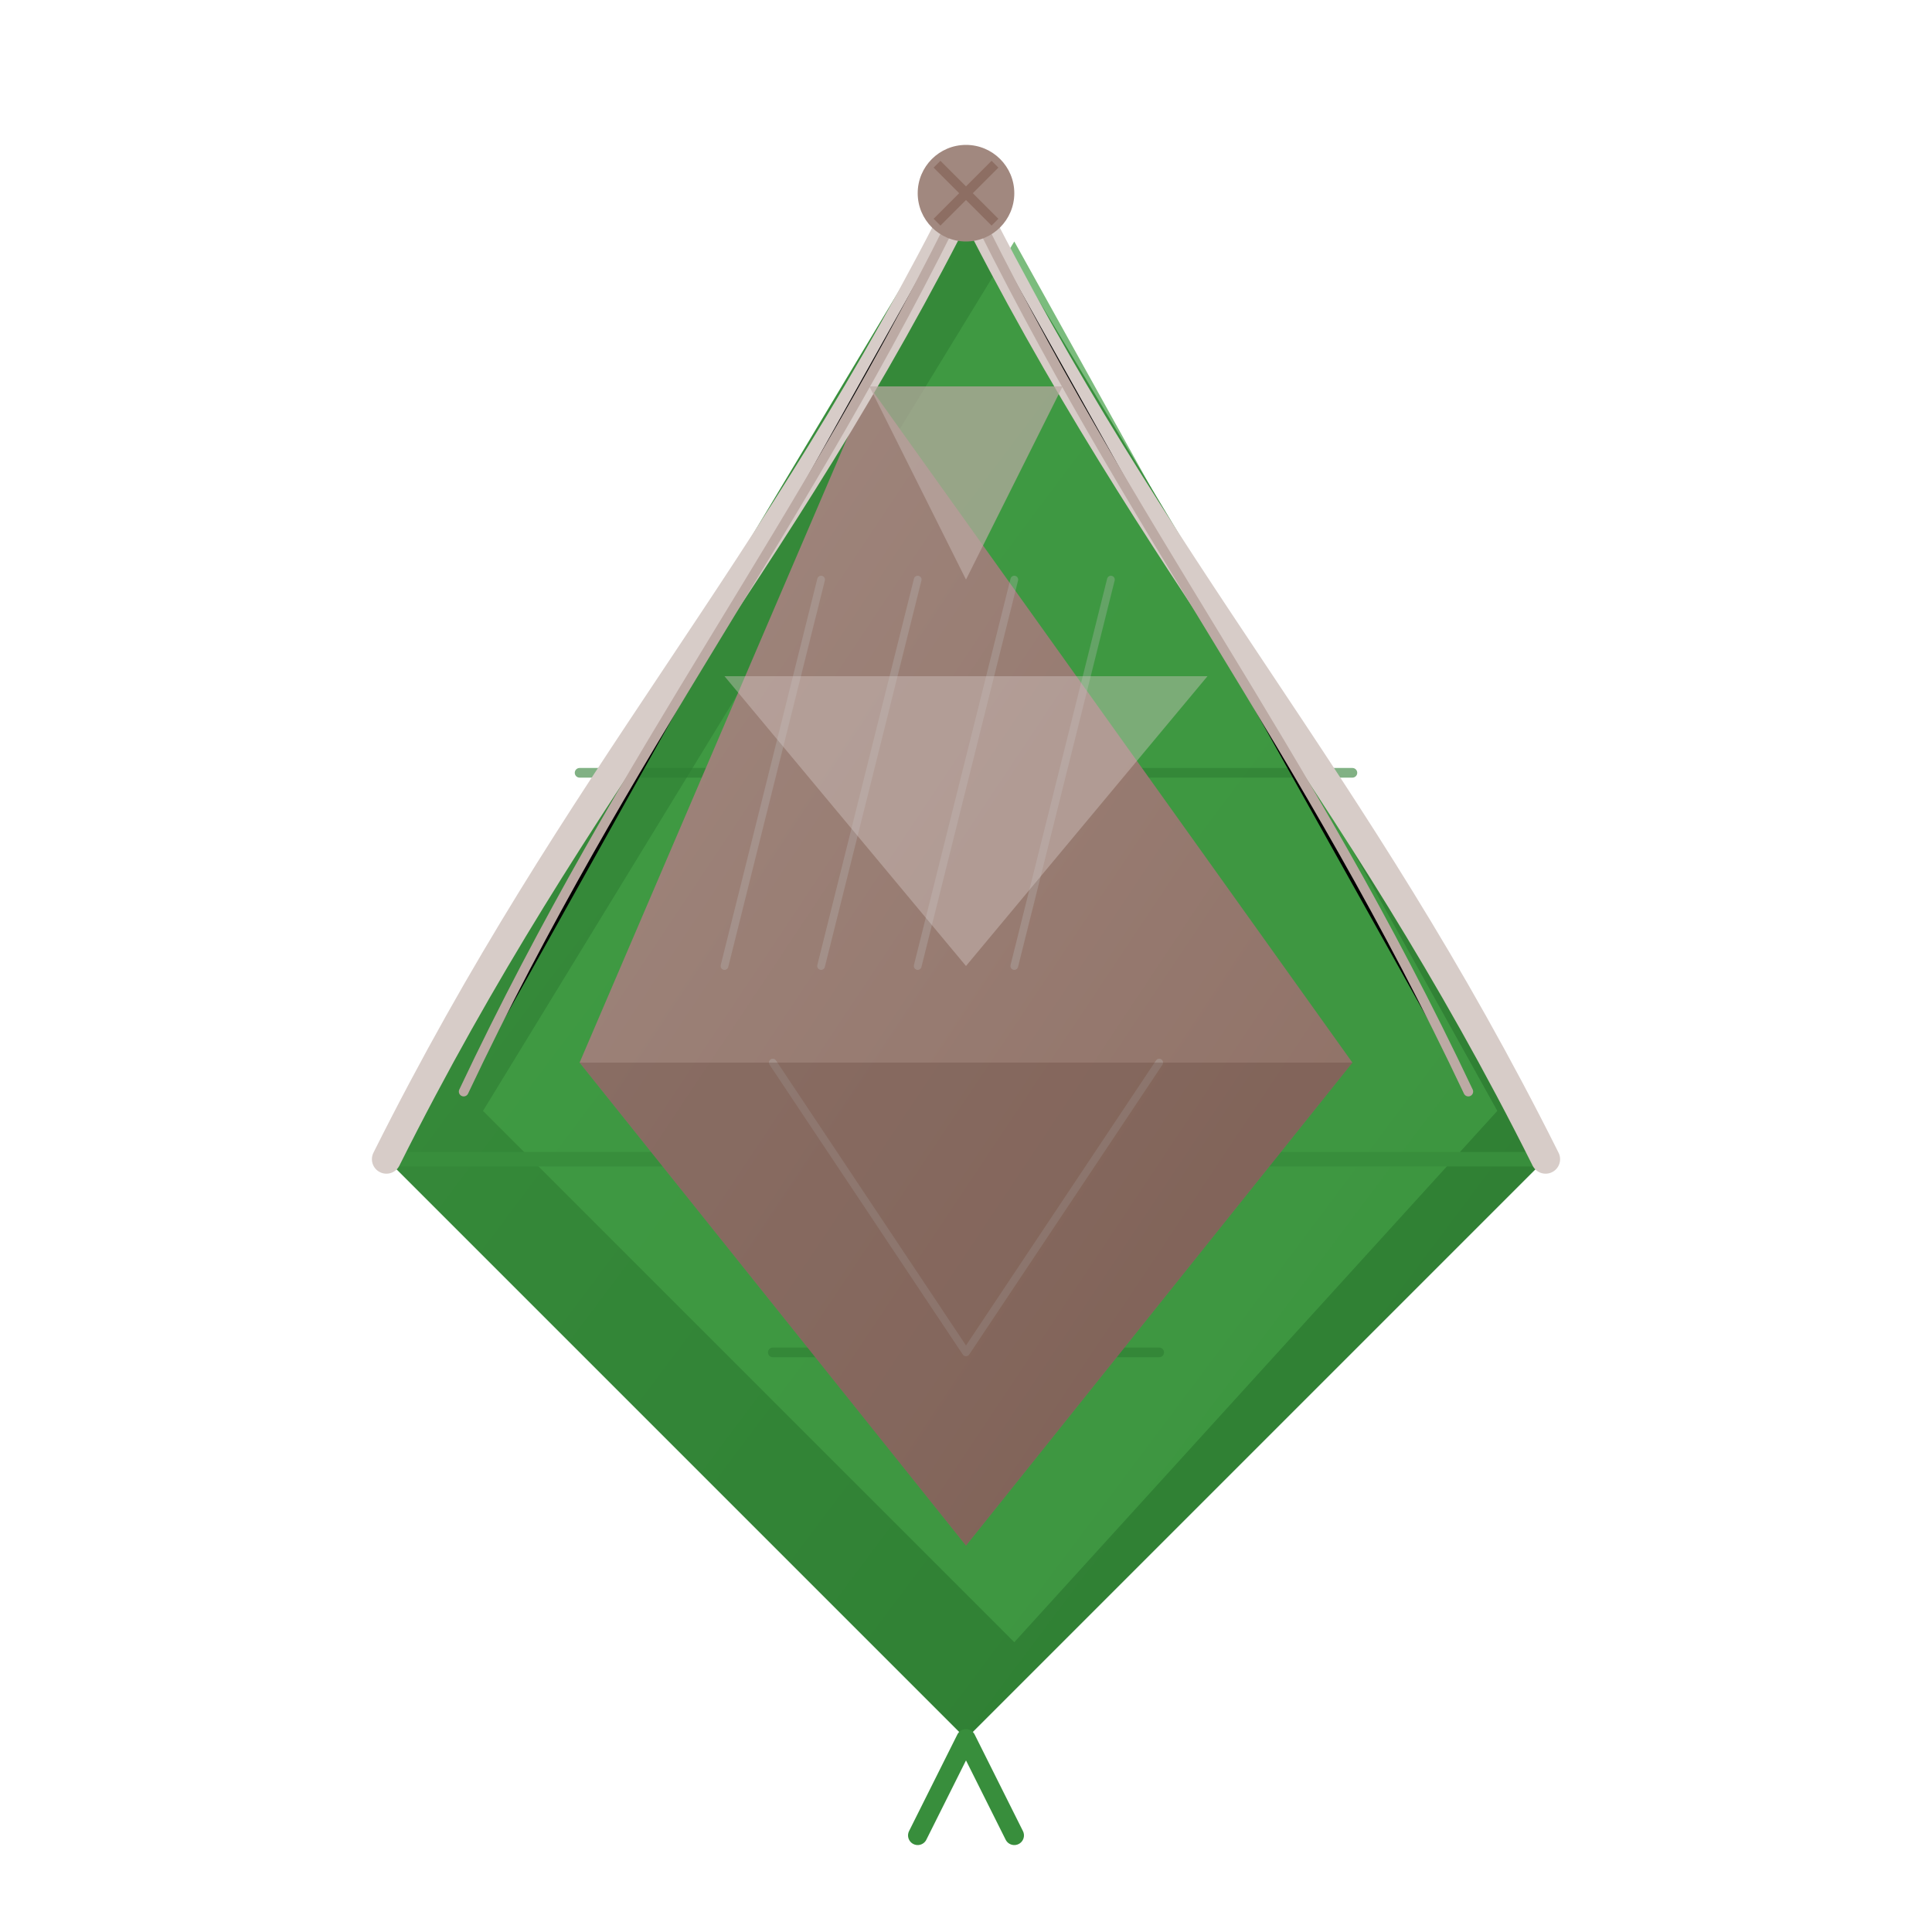 <svg width="200" height="200" viewBox="0 0 200 200" xmlns="http://www.w3.org/2000/svg">
    <!-- 粽叶背景 - 增加渐变效果 -->
    <defs>
        <linearGradient id="leafGradient" x1="0%" y1="0%" x2="100%" y2="100%">
            <stop offset="0%" stop-color="#388E3C" />
            <stop offset="100%" stop-color="#2E7D32" />
        </linearGradient>
        <linearGradient id="riceGradient" x1="0%" y1="0%" x2="100%" y2="100%">
            <stop offset="0%" stop-color="#A1887F" />
            <stop offset="100%" stop-color="#8D6E63" />
        </linearGradient>
        <filter id="shadow" x="-20%" y="-20%" width="140%" height="140%">
            <feDropShadow dx="2" dy="4" stdDeviation="4" flood-opacity="0.3" />
        </filter>
    </defs>
    
    <!-- 粽叶背景 - 多层次 -->
    <path d="M100,20 L40,120 L100,180 L160,120 Z" fill="url(#leafGradient)" filter="url(#shadow)" />
    <path d="M105,25 L50,115 L105,170 L155,115 Z" fill="#43A047" opacity="0.7" />
    
    <!-- 粽叶纹理 - 更丰富的纹理线条 -->
    <path d="M100,20 L70,70 M100,20 L130,70" stroke="#388E3C" stroke-width="1.5" stroke-linecap="round" />
    <path d="M40,120 L80,120 M160,120 L120,120" stroke="#388E3C" stroke-width="1.5" stroke-linecap="round" />
    <path d="M60,80 L140,80 M70,100 L130,100 M80,140 L120,140" stroke="#2E7D32" stroke-width="1" stroke-linecap="round" opacity="0.6" />
    
    <!-- 粽子主体 - 添加纹理和层次 -->
    <path d="M90,40 L60,110 L100,160 L140,110 Z" fill="url(#riceGradient)" />
    
    <!-- 粽子内部纹理 - 模拟糯米质感 -->
    <path d="M85,60 L75,100 M95,60 L85,100 M105,60 L95,100 M115,60 L105,100" 
          stroke="#BDBDBD" stroke-width="0.8" stroke-linecap="round" opacity="0.3" />
    <path d="M80,110 L100,140 M100,140 L120,110" 
          stroke="#BDBDBD" stroke-width="0.8" stroke-linecap="round" opacity="0.3" />
    
    <!-- 粽绳 - 更精细的绳子 -->
    <path d="M100,20 C80,60 60,80 40,120" stroke="#D7CCC8" stroke-width="3" stroke-linecap="round" />
    <path d="M100,20 C120,60 140,80 160,120" stroke="#D7CCC8" stroke-width="3" stroke-linecap="round" />
    
    <!-- 绳子纹理 - 增加绳子的细节 -->
    <path d="M100,20 C83,55 65,77 48,113" stroke="#BCAAA4" stroke-width="1" stroke-linecap="round" />
    <path d="M100,20 C117,55 135,77 152,113" stroke="#BCAAA4" stroke-width="1" stroke-linecap="round" />
    
    <!-- 绳结 -->
    <circle cx="100" cy="20" r="5" fill="#A1887F" />
    <path d="M97,17 L103,23 M97,23 L103,17" stroke="#8D6E63" stroke-width="1" />
    
    <!-- 高光效果 - 增强立体感 -->
    <path d="M90,40 L100,60 L110,40" fill="#BCAAA4" opacity="0.7" />
    <path d="M75,70 L100,100 L125,70" fill="#D7CCC8" opacity="0.4" />
    
    <!-- 阴影效果 - 增强立体感 -->
    <path d="M60,110 L100,160 L140,110" fill="#5D4037" opacity="0.3" />
    
    <!-- 装饰元素 - 粽叶尖角 -->
    <path d="M100,180 L95,190 M100,180 L105,190" stroke="#388E3C" stroke-width="2" stroke-linecap="round" />
</svg>